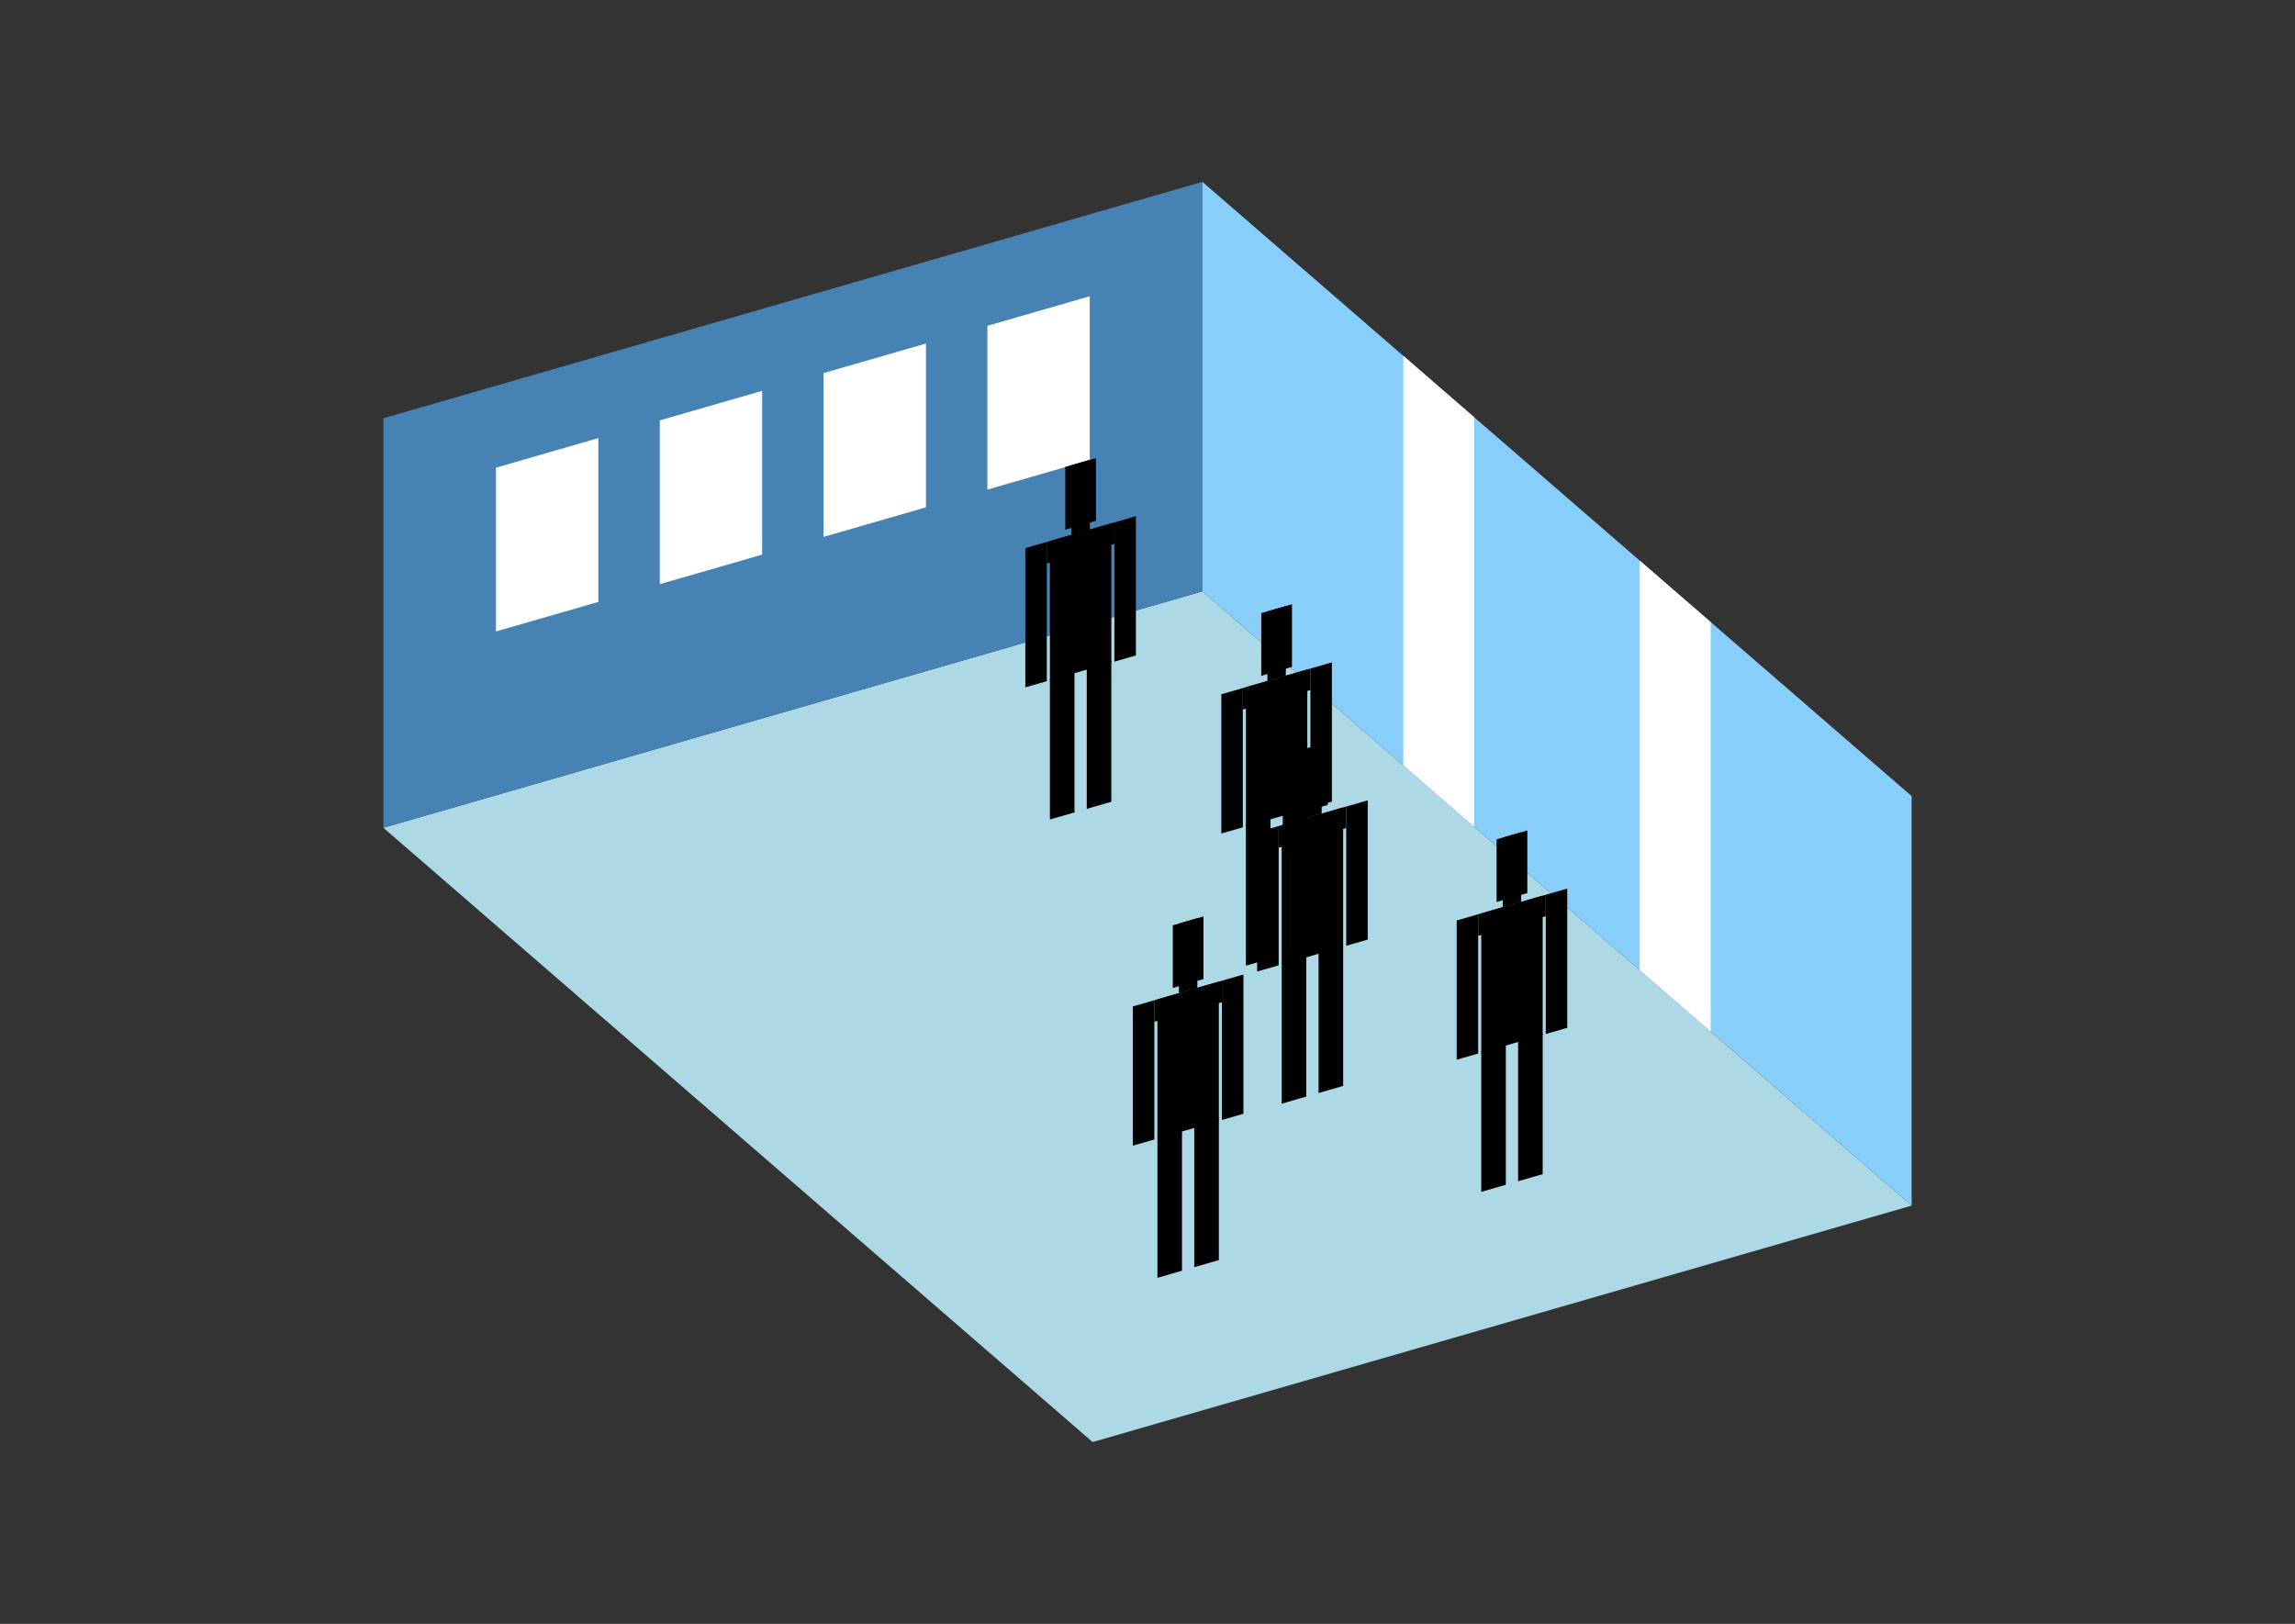 <?xml version="1.0" encoding="UTF-8"?>
<svg
  xmlns="http://www.w3.org/2000/svg"
  width="848"
  height="600"
  style="background-color:white"
>
  <rect width="100%" height="100%" fill="#333333" stroke="none"/>
  <polygon fill="lightblue" points="403.728,532.815 141.654,305.852 444.272,218.494 706.346,445.457" />
  <polygon fill="steelblue" points="141.654,305.852 141.654,154.543 444.272,67.185 444.272,218.494" />
  <polygon fill="lightskyblue" points="706.346,445.457 706.346,294.148 444.272,67.185 444.272,218.494" />
  <polygon fill="white" points="544.733,305.496 544.733,154.188 518.526,131.491 518.526,282.8" />
  <polygon fill="white" points="632.091,381.151 632.091,229.842 605.884,207.146 605.884,358.454" />
  <polygon fill="white" points="183.264,233.317 183.264,172.793 221.091,161.874 221.091,222.397" />
  <polygon fill="white" points="243.788,215.845 243.788,155.322 281.615,144.402 281.615,204.925" />
  <polygon fill="white" points="304.311,198.373 304.311,137.85 342.138,126.93 342.138,187.454" />
  <polygon fill="white" points="364.835,180.902 364.835,120.378 402.662,109.459 402.662,169.982" />
  <polygon fill="hsl(288.0,50.0%,72.092%)" points="387.937,302.793 387.937,250.834 397.016,248.213 397.016,300.173" />
  <polygon fill="hsl(288.0,50.0%,72.092%)" points="410.634,296.242 410.634,244.282 401.555,246.903 401.555,298.862" />
  <polygon fill="hsl(288.0,50.0%,72.092%)" points="378.859,253.969 378.859,202.524 386.802,200.231 386.802,251.676" />
  <polygon fill="hsl(288.0,50.0%,72.092%)" points="411.768,244.469 411.768,193.024 419.712,190.731 419.712,242.176" />
  <polygon fill="hsl(288.0,50.0%,72.092%)" points="386.802,208.175 386.802,200.231 411.768,193.024 411.768,200.968" />
  <polygon fill="hsl(288.0,50.0%,72.092%)" points="387.937,251.349 387.937,199.904 410.634,193.352 410.634,244.797" />
  <polygon fill="hsl(288.0,50.0%,72.092%)" points="393.611,195.693 393.611,172.543 404.96,169.267 404.96,192.417" />
  <polygon fill="hsl(288.0,50.0%,72.092%)" points="395.881,197.61 395.881,171.888 402.69,169.922 402.69,195.645" />
  <polygon fill="hsl(288.0,50.0%,59.715%)" points="460.36,356.793 460.36,304.834 469.439,302.213 469.439,354.173" />
  <polygon fill="hsl(288.0,50.0%,59.715%)" points="483.056,350.242 483.056,298.282 473.978,300.903 473.978,352.862" />
  <polygon fill="hsl(288.0,50.0%,59.715%)" points="451.281,307.969 451.281,256.524 459.225,254.231 459.225,305.676" />
  <polygon fill="hsl(288.0,50.0%,59.715%)" points="484.191,298.469 484.191,247.024 492.135,244.731 492.135,296.176" />
  <polygon fill="hsl(288.0,50.0%,59.715%)" points="459.225,262.175 459.225,254.231 484.191,247.024 484.191,254.968" />
  <polygon fill="hsl(288.0,50.0%,59.715%)" points="460.36,305.349 460.36,253.904 483.056,247.352 483.056,298.797" />
  <polygon fill="hsl(288.0,50.0%,59.715%)" points="466.034,249.693 466.034,226.543 477.382,223.267 477.382,246.418" />
  <polygon fill="hsl(288.0,50.0%,59.715%)" points="468.304,251.61 468.304,225.888 475.113,223.922 475.113,249.645" />
  <polygon fill="hsl(288.0,50.0%,50.66%)" points="473.597,407.781 473.597,355.822 482.676,353.201 482.676,405.16" />
  <polygon fill="hsl(288.0,50.0%,50.66%)" points="496.294,401.229 496.294,349.27 487.215,351.891 487.215,403.85" />
  <polygon fill="hsl(288.0,50.0%,50.66%)" points="464.519,358.957 464.519,307.512 472.462,305.219 472.462,356.664" />
  <polygon fill="hsl(288.0,50.0%,50.66%)" points="497.428,349.457 497.428,298.012 505.372,295.719 505.372,347.164" />
  <polygon fill="hsl(288.0,50.0%,50.66%)" points="472.462,313.163 472.462,305.219 497.428,298.012 497.428,305.956" />
  <polygon fill="hsl(288.0,50.0%,50.66%)" points="473.597,356.336 473.597,304.891 496.294,298.339 496.294,349.784" />
  <polygon fill="hsl(288.0,50.0%,50.66%)" points="479.271,300.681 479.271,277.531 490.62,274.255 490.62,297.405" />
  <polygon fill="hsl(288.0,50.0%,50.66%)" points="481.541,302.598 481.541,276.876 488.35,274.91 488.35,300.633" />
  <polygon fill="hsl(288.0,50.0%,42.218%)" points="427.668,472.134 427.668,420.174 436.746,417.553 436.746,469.513" />
  <polygon fill="hsl(288.0,50.0%,42.218%)" points="450.364,465.582 450.364,413.622 441.285,416.243 441.285,468.202" />
  <polygon fill="hsl(288.0,50.0%,42.218%)" points="418.589,423.309 418.589,371.864 426.533,369.571 426.533,421.016" />
  <polygon fill="hsl(288.0,50.0%,42.218%)" points="451.499,413.809 451.499,362.364 459.442,360.071 459.442,411.516" />
  <polygon fill="hsl(288.0,50.0%,42.218%)" points="426.533,377.515 426.533,369.571 451.499,362.364 451.499,370.308" />
  <polygon fill="hsl(288.0,50.0%,42.218%)" points="427.668,420.689 427.668,369.244 450.364,362.692 450.364,414.137" />
  <polygon fill="hsl(288.0,50.0%,42.218%)" points="433.342,365.034 433.342,341.883 444.69,338.607 444.69,361.758" />
  <polygon fill="hsl(288.0,50.0%,42.218%)" points="435.611,366.951 435.611,341.228 442.42,339.263 442.42,364.985" />
  <polygon fill="hsl(288.0,50.0%,41.758%)" points="547.323,440.374 547.323,388.415 556.401,385.794 556.401,437.753" />
  <polygon fill="hsl(288.0,50.0%,41.758%)" points="570.019,433.822 570.019,381.863 560.941,384.483 560.941,436.443" />
  <polygon fill="hsl(288.0,50.0%,41.758%)" points="538.244,391.55 538.244,340.105 546.188,337.812 546.188,389.257" />
  <polygon fill="hsl(288.0,50.0%,41.758%)" points="571.154,382.05 571.154,330.605 579.098,328.312 579.098,379.756" />
  <polygon fill="hsl(288.0,50.0%,41.758%)" points="546.188,345.755 546.188,337.812 571.154,330.605 571.154,338.548" />
  <polygon fill="hsl(288.0,50.0%,41.758%)" points="547.323,388.929 547.323,337.484 570.019,330.932 570.019,382.377" />
  <polygon fill="hsl(288.0,50.0%,41.758%)" points="552.997,333.274 552.997,310.124 564.345,306.848 564.345,329.998" />
  <polygon fill="hsl(288.0,50.0%,41.758%)" points="555.266,335.191 555.266,309.469 562.075,307.503 562.075,333.225" />
</svg>
